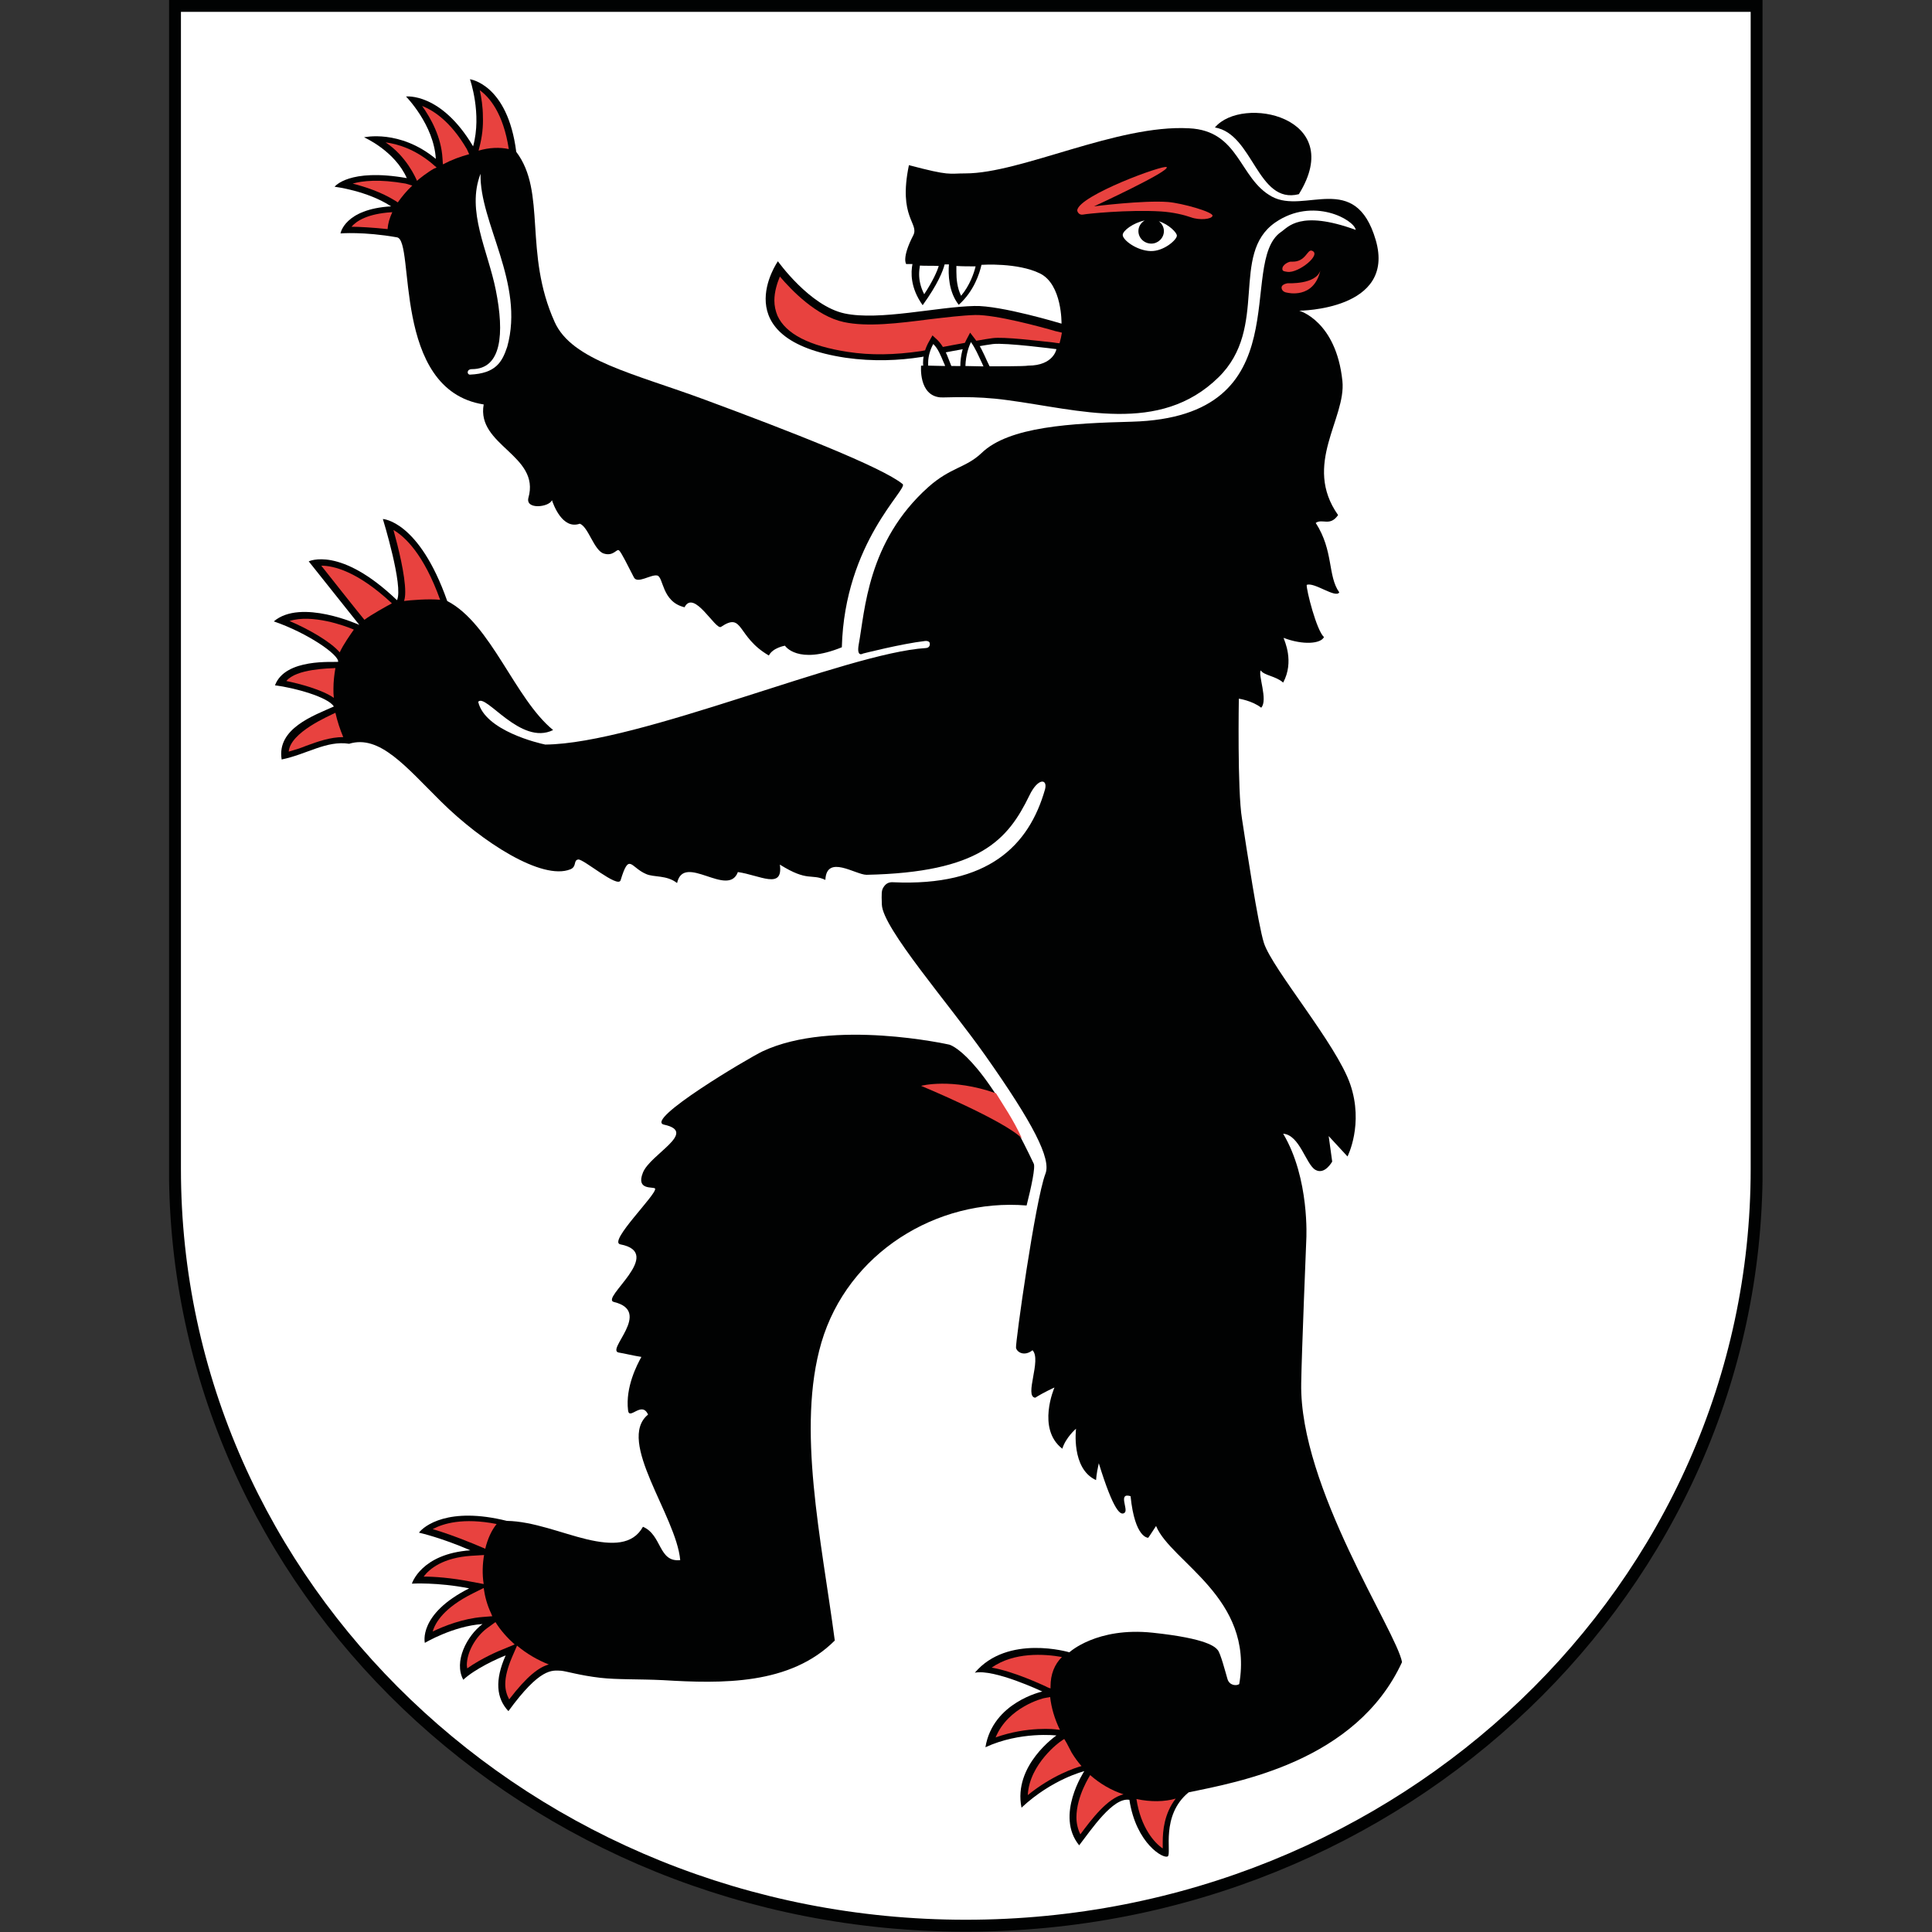 <?xml version="1.0" encoding="utf-8"?>
<!-- Generator: Adobe Illustrator 25.0.1, SVG Export Plug-In . SVG Version: 6.00 Build 0)  -->
<svg version="1.1" id="Ebene_1" xmlns="http://www.w3.org/2000/svg" xmlns:xlink="http://www.w3.org/1999/xlink" x="0px" y="0px"
	 viewBox="0 0 492.5 492.5" style="enable-background:new 0 0 492.5 492.5;" xml:space="preserve">
<rect x="0" y="0" width="492.5" height="492.5" fill="#333333" stroke="none"/>
<style type="text/css">
	.st0{fill:#FFFFFF;}
	.st1{clip-path:url(#SVGID_2_);fill:none;stroke:#010202;stroke-width:3.048;}
	.st2{fill:#010202;}
	.st3{fill:#E8423F;}
</style>
<g>
	<path class="st0" d="M246.1,1.5h201.7V298c0,106.6-90.3,192.9-201.6,192.9c-111.3,0-201.6-86.4-201.6-192.9V1.5H246.1z"/>
	<g>
		<g>
			<g>
				<g>
					<g>
						<defs>
							<rect id="SVGID_1_" x="43.1" width="406.2" height="492.5"/>
						</defs>
						<clipPath id="SVGID_2_">
							<use xlink:href="#SVGID_1_"  style="overflow:visible;"/>
						</clipPath>
						<path class="st1" d="M246.1,1.5h201.7V298c0,106.6-90.3,192.9-201.6,192.9c-111.3,0-201.6-86.4-201.6-192.9V1.5H246.1z"/>
					</g>
				</g>
			</g>
		</g>
	</g>
	<path class="st2" d="M179.7,101.9c21.6,8,45.2,17.2,50.4,21.5c1.5,1.2-14.8,14.8-15.5,41.6c-11.3,4.6-14.5-0.4-14.5-0.4
		s-3.1,0.5-4.1,2.5c-8.3-4.8-6.4-11.2-12.2-7.3c-1.4,0.9-6.9-9.7-9.3-5c-5.9-1.4-5.3-7.8-7-8.1c-1.6-0.3-5,2.2-5.9,0.5
		c-1.5-2.9-3.2-6.4-3.8-6.9c-0.6-0.5-1.4,1.6-3.9,0.8c-2.5-0.8-3.9-6.8-6.1-7.6c-4.5,1.6-6.8-5.1-7.1-6c-0.7,1.8-6.8,2.5-6-0.6
		c3.1-10.9-13.3-13.3-11.4-23.8c-23.6-3.7-17.4-41.8-22.1-42.6c-8.5-1.5-14.4-1-14.4-1s1-6.2,12.9-6.9c-6.1-4-14.4-5-14.4-5
		s3.6-4.8,18.4-2.2c-3.1-7-10.9-10.4-10.9-10.4s9.1-2.1,18.3,5.5c-0.5-8.7-7.6-15.9-7.6-15.9s8.9-1.1,17.1,12.7
		c2.3-8.3-0.8-17.1-0.8-17.1s9.6,1.2,11.8,18.5c7.8,10.3,1.8,25.7,9.8,43.4C145.8,91.9,161.6,95.2,179.7,101.9"/>
	<path class="st2" d="M209.4,342.2c6.7-22.7,29.3-36.8,52.3-34.9c1.2-4.7,2.3-9.9,1.8-10.7c-13.5-28.4-21.5-30.3-21.5-30.3
		s-29.7-6.7-47.6,1.7c-3.6,1.7-30.4,17.6-25.1,18.7c8.7,1.9-3.5,7.5-5.4,12.2c-1.9,4.7,2.8,3.5,3.1,4.1c0.5,1.4-12,13.5-8.9,14.2
		c11.6,2.2-5.2,13.8-1.6,14.7c10,2.4-2.3,12.4,1.3,12.9c1.3,0.2,3.7,0.8,5.7,1.1c-1.1,2-4.1,7.7-3.4,13.6c0.3,2.7,3.5-2.5,5.1,1.1
		c-8.2,6.7,7.2,25.8,8.2,37.1c-5.6,0.6-4.6-6.4-9.5-8.5c-2.6,4.7-7.9,4.7-14.3,3.2c-6.3-1.5-13.7-4.6-20.4-4.7
		c-14.9-3.7-21.1,1.3-22.4,3c0.4,0.1,5.7,1.3,13.1,4.5c-12.6,0.9-14.9,8.5-14.9,8.5s6.5-0.4,14.6,1.2c-13.1,6.6-11.3,13.9-11.3,13.9
		s7.2-4.3,14.7-4.8c-4,3-7.4,9.6-4.9,14.2c3-2.8,8.7-5.4,10.8-6.2c-2.8,6.3-2.4,10.9,0.7,14.2c8.1-11.1,11.1-10.4,13.4-10.3
		c1.3,0.1,4.8,1.2,10,1.8c4.3,0.5,9.8,0.3,16,0.6c15,0.9,32.4,1.3,43.8-10.1C209.4,392.5,203,364,209.4,342.2"/>
	<path class="st2" d="M234.8,93.2c0,0-0.7,7.6,4.9,8.1c1.8,0.1,8.5-0.5,17.1,0.7c18.2,2.4,38.8,8.9,53.8-5.8
		c13-12.7,2.8-31.4,14.5-39.5c9.6-6.6,20.1-0.7,20.5,1.9c-14.3-5.2-17.3-0.6-19,0.5c-11.5,7.8,5.7,47.2-38.1,48.4
		c-15.3,0.4-31.3,1.2-38.3,8c-4,3.8-7.9,3.6-13.6,8.7c-15.5,13.9-16.1,31.5-17.7,40.1c-0.6,3.4,1.1,2.3,1.1,2.3s9.8-2.5,15.8-3.2
		c1.1-0.1,1.2,0.5,1.2,0.5s0.3,1.2-1,1.3c-20,1.2-73.1,24.4-97,24.6c-1.5-0.3-15.4-3.5-17.1-10.9c1.9-2.3,10.8,11.3,19.1,7.2
		c-9.8-8-15.8-27.1-27-32.9c-7.2-20.5-16.4-20.9-16.4-20.9s5.3,17.2,3.6,20.7c-14.5-13.9-22.5-9.9-22.5-9.9l12.9,16.2
		c0,0-14.9-6.8-21.8-0.9c8.7,3,16.6,8.5,16.4,10.3c-1.1,0.2-13.5-1-16.1,6c4.9,0.6,13.6,3,15,5.4c-5.1,2.3-14.6,5.6-13.3,13.5
		c6.4-1.3,11.4-4.9,17.2-4c7.8-2.4,14.5,5.9,23.4,14.7c10.5,10.4,25.8,20.2,33,17.3c1.7-0.7,0.7-2.3,2-2.5
		c1.3-0.2,10.1,7.4,10.8,5.3c2.2-7.2,2.5-3.3,6.5-1.6c2,0.9,5.2,0.2,7.9,2.3c1.7-7.8,13,3.9,15.5-2.8c5.6,0.8,11.6,4.6,10.7-1.9
		c7.2,4.5,7.9,2.2,11.6,3.9c0.3-6.6,7.7-1.3,10.5-1.3c28.9-0.6,36-8.9,41.5-20.2c2.2-4.6,4.7-4.3,4-1.6
		c-4.1,14.4-14.5,24.8-38.7,23.7c-1.3-0.1-2,0.5-2.5,1.3c-0.5,0.8-0.5,1.5-0.4,4.4c0.2,6,17.1,25.3,26.4,38.5
		c12.2,17.3,16.8,26.3,15.3,30.1c-2.6,6.8-7.7,43.3-7.5,44.4c0.3,1.2,2.2,2.2,4.2,0.6c2.4,2.4-2.2,11.8,0.7,12.1
		c2.2-1.4,4.9-2.6,4.9-2.6s-4.6,10.5,2,15.6c0.9-2.9,3.5-5.1,3.5-5.1s-1.3,10.2,5.1,13.1c0.1-0.6,0-1.1,0.7-4.3
		c3.8,12.3,5.6,13.5,6.6,12.6c1-0.8-1.8-5.2,1.5-4.2c1.1,10.8,4.5,10.6,4.5,10.6s0.4-0.5,2-3c3.8,9.2,25,18.3,21.2,40.3
		c-0.7,0.5-2.5,0.4-3-1.3c-0.5-1.7-1.8-6.7-2.5-7.4c-0.6-0.7-2.4-2.9-16.6-4.4c-14.2-1.5-21.2,5-21.2,5s-15.7-4.7-24.1,5.2
		c5-1,17.2,4.8,17.2,4.8s-12.6,2.7-14.5,14.2c8.9-4.1,18.1-3,18.1-3s-11.1,7.6-8.9,18.4c7.8-7.3,16-9.3,16-9.3s-7.5,11.3-1.3,18.9
		c3.1-4,8.6-12.3,12.8-11.6c1.7,11.2,8.8,15.2,9.8,14.4c1-0.8-1.9-10.4,5.3-16.3c12.4-2.6,42.7-7.8,54.4-33.2
		c-1.4-7.8-26.2-44.6-25.7-71.1c0.1-7.4,1.3-36.7,1.3-36.7s0.9-15.5-5.9-26.9c4.2,0.3,5.8,7.8,8.2,9.2c2.4,1.4,4.3-2.1,4.3-2.1
		l-0.9-6.5l4.8,5.2c0,0,4.2-8.2,0.7-18.4c-3.5-10.2-19.8-29.3-22-36c-1.5-4.7-4.5-24.5-5.6-31.7c-1.2-7.2-0.8-30.6-0.8-30.6
		s3.4,0.5,5.7,2.3c1.8-1.9-0.9-8.5-0.1-9.5c0.8,1.3,3.8,1.4,5.7,3.1c2.9-5.4,0.3-10.7,0.1-11.4c5,1.9,9.5,1.5,10.3-0.2
		c-1.9-1.7-4.5-12-4.4-13.3c1.9-0.8,7.4,3.5,8.3,1.9c-3-4.2-1.4-10.6-6-17.7c1.7-1.2,3.6,1,5.7-2c-9.1-12.9,2.1-24.6,1.1-34.2
		c-1.6-15.3-11-17.9-11-17.9s24.7-0.1,19.5-18c-5.2-17.8-18.1-6.5-26.5-11.1c-8.4-4.6-8.2-16.8-21.1-17.4c-18.3-1-42.8,11.5-57,11.5
		c-4.4,0-3.8,0.7-14.4-2.1c-2.8,13.4,2.7,14.8,1.1,17.9c-3,5.8-1.8,7.3-1.8,7.3l1.6,0c-0.4,2.1-0.6,6,2.6,10.5
		c3.9-5.4,5.2-8.8,5.6-10.4l1.1,0c-0.2,2.5-0.1,7,2.5,10.3c3.9-3.5,5.3-8,5.8-10.2h0.2c0,0,9-0.6,14.7,2.2
		c5.7,2.8,5.5,12.8,5.5,12.8s-15.5-4.7-22.2-4.5c-9.5,0.2-24.2,3.8-33.1,1.9c-8.9-1.9-17-13.3-17-13.3s-14,19.9,17.3,24.6
		c7,1,13.6,0.7,19.3-0.2c0,0,14.9-2.9,18.2-3.3c3.2-0.4,16.2,1.3,16.2,1.3s-0.7,4.2-7.2,4.2C260.2,93.6,234.8,93.2,234.8,93.2"/>
	<path class="st2" d="M309.7,32.5c6.9-8.3,33.7-2.8,21.4,17C320.5,52.2,319.5,34.1,309.7,32.5"/>
	<path class="st3" d="M197.4,76.6c0,1.4,0.3,2.7,0.8,3.9c2.1,4.6,8.1,7.7,17.9,9.2c5.8,0.9,11.9,0.8,18.7-0.2
		c0.1,0,14.9-2.9,18.2-3.3c2.8-0.4,11.8,0.7,15.5,1.1c0,0,1.2,0.2,1.6,0.2c0.2-0.7,0.5-2,0.6-2.7c-0.4-0.1-1.7-0.4-1.7-0.4
		c-3.4-1-15.1-4.2-20.4-4.1c-3.4,0.1-7.4,0.6-11.7,1.1c-7.8,1-15.8,2-21.8,0.7c-7-1.5-13.3-8.1-16.3-11.6
		C198.1,72.2,197.4,74.4,197.4,76.6"/>
	<path class="st3" d="M234.8,276.8c0,0,7.7-2.1,19.1,1.9c1.5,2.5,4.5,6.8,6.6,11.5C256,285.6,234.8,276.8,234.8,276.8"/>
	<path class="st3" d="M73.8,158.3c4.7,2,10.4,5.2,12.8,8c0.9-2,2.9-4.8,3.6-5.8C87.9,159.5,79.6,156.5,73.8,158.3"/>
	<path class="st3" d="M73,173.6c3.4,0.7,9.1,2.2,12.1,4.3c-0.1-0.8-0.1-1.5-0.1-2.3c0-1.8,0.2-3.6,0.5-5.3
		C83.8,170.4,75.5,170.5,73,173.6"/>
	<path class="st3" d="M81.9,144.2c0.7,0.9,10.6,13.4,11,13.8c1.7-1.3,5.7-3.5,7-4.2C91.1,145.6,85,144.2,81.9,144.2"/>
	<path class="st3" d="M73.6,191.6c1.4-0.4,2.8-0.8,4.5-1.5c3-1.1,6.1-2.2,9.4-2.2c-0.8-1.9-1.5-4-2-6.2
		C83.7,182.6,74,186.7,73.6,191.6"/>
	<path class="st3" d="M103.3,150.9c0,1-0.1,1.7-0.3,2.3c1.5-0.2,6.3-0.6,9.2-0.3c-4.2-11.7-9-16.1-11.9-17.8
		C101.5,139.4,103.3,146.6,103.3,150.9"/>
	<path class="st3" d="M252.8,425.1c5.7,1,12.9,4.4,13.8,4.8c0,0,0.7,0.4,1.2,0.5c0-0.2,0-0.3,0-0.5c0-3.1,1-5.6,2.9-7.5
		C266.2,421.6,258.5,421.1,252.8,425.1"/>
	<path class="st3" d="M270.4,443.9L270.4,443.9c-0.1,0-8,5.7-8.4,13.7c6.3-5.1,12.2-7,13.7-7.4c-0.9-1-1.7-2.1-2.5-3.4
		c0,0,0,0-1.2-2.3c0,0-0.5-0.9-0.7-1.2C271.1,443.4,270.8,443.6,270.4,443.9"/>
	<path class="st3" d="M266.1,432.9L266.1,432.9c-0.1,0-9.1,2.2-12.3,10c8.1-2.9,15.4-2.1,15.7-2c0,0,0.4,0,0.7,0.1
		c-1.4-2.9-2.2-5.7-2.5-8.4C267.6,432.6,267.1,432.7,266.1,432.9"/>
	<path class="st3" d="M289.7,458.6C289.7,458.6,289.7,458.6,289.7,458.6c1.1,7.3,4.6,11.2,6.7,12.6c0-0.6,0-1.6,0-1.6
		c0-3,0.4-7.3,3.3-11.1C296.9,459.3,293.4,459.4,289.7,458.6"/>
	<path class="st3" d="M277.9,452.5c0,0.1-3.5,5.3-3.5,10.8c0,1.6,0.4,3.1,1,4.3c2.9-3.9,6.9-9.2,11-10.2
		C283.3,456.4,280.4,454.7,277.9,452.5"/>
	<path class="st3" d="M129.7,38C129.7,38,129.7,38,129.7,38c-1.4-9.1-4.9-13.2-7.4-15c0.4,1.8,0.8,4.2,0.8,6.8
		c0.1,2.5-0.2,5.1-0.9,7.8l-0.2,0.8C124.7,37.6,127.4,37.5,129.7,38"/>
	<path class="st3" d="M119,38c-4.1-7-8.4-9.8-11.4-11c2.2,3.1,4.9,7.9,5.2,13.4l0.1,1.5c2.3-1.2,4.5-2,6.7-2.6L119,38z"/>
	<path class="st3" d="M103.4,46.8c-6.8-1.2-11-0.7-13.5,0c3.1,0.8,7.2,2.1,10.9,4.4l0.6,0.4c1-1.4,2.2-2.9,3.7-4.3L103.4,46.8z"/>
	<path class="st3" d="M99.8,54.1c-6.1,0.4-8.9,2.2-10.2,3.7c1.8,0,5.5,0.2,9.2,0.6c0.1-1.4,0.5-2.8,1.2-4.3L99.8,54.1z"/>
	<path class="st3" d="M111.3,42.7l-1.4-1.2c-4.3-3.5-8.5-4.8-11.6-5.2c5.3,3.5,7.7,9.1,8,9.8c0.5-0.5,2.7-2.2,4.3-3.1
		C110.9,42.9,111.1,42.8,111.3,42.7"/>
	<path class="st3" d="M126.3,413.5l-2.2,1.6c-2.8,2.1-5.1,6-5.1,9.4c0,0.3,0.1,0.5,0.1,0.8c3.5-2.5,8.1-4.5,9.2-4.9l2.9-1.2
		C129.3,417.5,127.6,415.6,126.3,413.5"/>
	<path class="st3" d="M123.3,404.8l-2.8,1.4c-7.2,3.6-9.5,7.3-10.2,9.7c2.9-1.4,7.7-3.3,12.7-3.7l2.5-0.2c-0.1-0.2-0.2-0.4-0.3-0.7
		C124.2,409.2,123.6,407,123.3,404.8"/>
	<path class="st3" d="M123.4,396.4l-3.3,0.2c-7.2,0.5-10.6,3.3-12.1,5.3c2.7,0,7,0.3,12.1,1.3l3.2,0.6
		C122.9,401.3,123,398.7,123.4,396.4"/>
	<path class="st3" d="M130.5,422.5c-1.1,2.6-1.7,4.9-1.7,6.8c0,1.5,0.4,2.8,1,3.9c4.6-6,7.6-8.2,10.1-8.9c-2.8-1.1-5.6-2.7-8.1-4.8
		L130.5,422.5z"/>
	<path class="st3" d="M110.3,389.8c2.4,0.7,5.9,1.9,10.3,3.7l3.1,1.3c0.6-2.5,1.6-4.7,2.9-6.3C118,386.8,112.9,388.4,110.3,389.8"/>
	<path class="st3" d="M328.3,72.2c0,0-1.7,0.2-1.6,1.2c0.1,1.1,1.4,1.2,1.4,1.2s6.8,1.8,8.5-5.7C335.5,72.6,328.3,72.2,328.3,72.2"
		/>
	<path class="st3" d="M329.2,66.7c-0.6-0.1-2.4,0.8-2.3,1.9c0,0.6,0.7,0.6,1.3,0.7c2.8,0.4,8.9-4.5,6.2-5.4
		C333.2,63.5,332.9,66.9,329.2,66.7"/>
	<path class="st3" d="M297.4,42.6c-0.7-0.7-22.3,7.2-22.8,11c0,0.3,0.4,1.3,1.5,1.1c0.8-0.2,11.5-1.3,19.8-0.8
		c3.2,0.2,6,0.9,7.7,1.5c2.2,0.8,5.3,0.5,5.5-0.4c0.1-1-7.8-3.2-11.3-3.5c-6.3-0.5-18.9,1.1-18.9,1.1S298.4,43.6,297.4,42.6"/>
	<path class="st0" d="M234.3,69.9c0,1.4,0.3,3.2,1.3,5.1c2.1-3.2,3.3-5.8,3.7-7.2c-1.8-0.1-3.5,0-4.8-0.1
		C234.4,68.4,234.3,69.1,234.3,69.9"/>
	<path class="st0" d="M243.8,69.3c0,1.8,0.2,4.1,1.2,6.1c2.2-2.6,3.3-5.8,3.7-7.5c-1.7,0-3.4,0-4.9-0.1
		C243.8,68.2,243.8,68.7,243.8,69.3"/>
	<path class="st0" d="M129.3,88.4c4.5-16.2-7.1-31.6-6.8-44.1c-3.7,9.5,1.9,19.6,3.9,29.7c2.2,11,1.5,20.1-6.1,20.1
		c-1.4,0-1.3,1.4-0.5,1.4C126.4,95.2,128,92.3,129.3,88.4"/>
	<path class="st0" d="M295.4,56.4c0.8,0.6,1.3,1.5,1.3,2.5c0,1.8-1.5,3.2-3.2,3.2c-1.8,0-3.3-1.4-3.3-3.2c0-1.1,0.6-2.1,1.6-2.7
		c-2.9,0.6-5.6,2.6-5.6,3.7c0,1.3,3.6,4,7.1,4.1c3.4,0.1,6.7-2.9,6.7-3.9C300.1,59.4,298,57.2,295.4,56.4"/>
	<path class="st2" d="M236.8,87.1c-0.7,1.2-1.5,3.2-1.5,5.4c0,2.4,0.9,4.4,2.7,6l0.4,0.3h7.4l-1.5-2.1c-1-1.3-1.6-2.9-2.3-4.7
		c-0.8-2.2-1.7-4-3-5.3l-1.3-1.2L236.8,87.1z"/>
	<path class="st2" d="M246.3,86.7c-0.7,1.4-1.5,3.7-1.5,6.8c0,1.2,0.2,2.5,0.5,3.9l0.2,1.1l3.8-0.2c0,0,3.4-0.1,3.4-0.1l2.4-0.1
		l-1.3-1.9c-0.8-1.1-1.4-2.6-2.2-4.2c-0.9-2-1.8-4-3-5.5l-1.3-1.7L246.3,86.7z"/>
	<path class="st0" d="M240.6,92.5c-0.8-1.9-1.5-3.7-2.7-4.8c-0.7,1.3-1.3,3-1.3,4.8c0,0.3,0,0.5,0,0.7c1.1,0,2.6,0.1,4.3,0.1
		C240.9,93,240.7,92.8,240.6,92.5"/>
	<path class="st0" d="M250.3,92.5c-0.9-1.9-1.7-3.8-2.8-5.3c-0.5,1.1-1.3,3.2-1.4,6.1c1.5,0,3.1,0.1,4.6,0.1
		C250.6,93.2,250.5,92.9,250.3,92.5"/>
	<path class="st0" d="M252.7,97.4L252.7,97.4L252.7,97.4z"/>
</g>
</svg>
